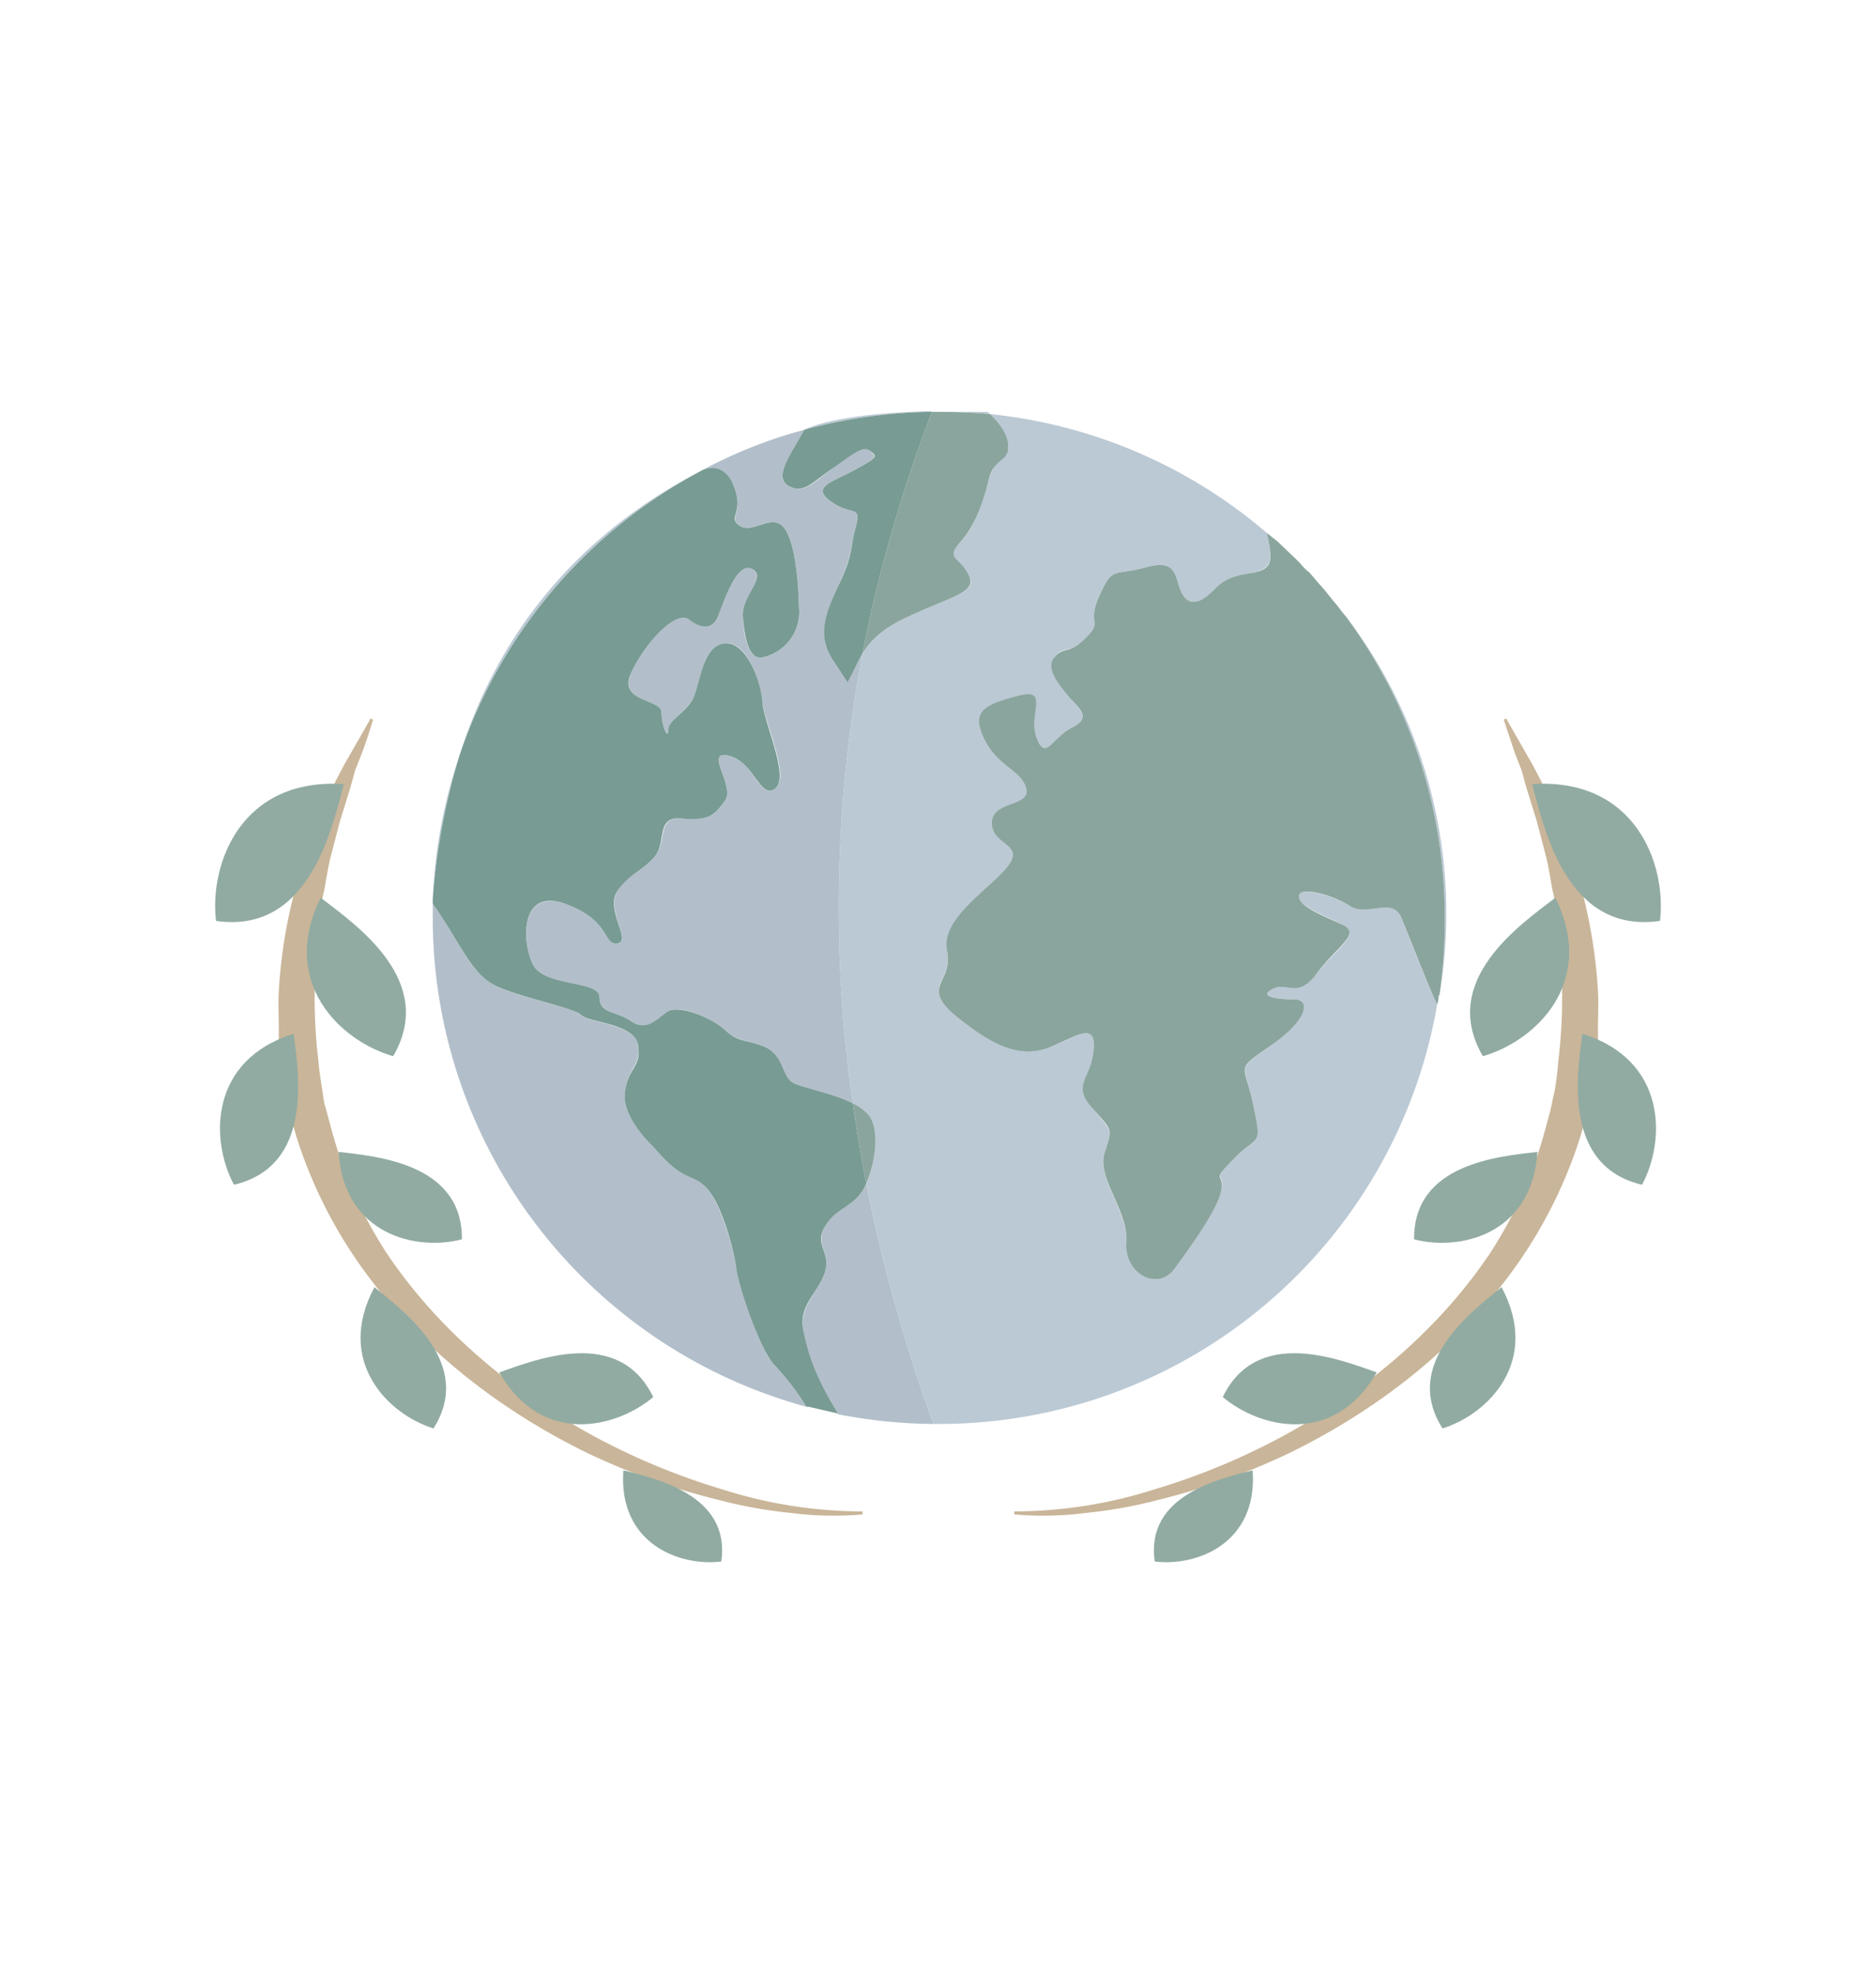 <svg id="Layer_1" data-name="Layer 1" xmlns="http://www.w3.org/2000/svg" width="251" height="264" viewBox="0 0 251 264"><title>Artboard 1</title><g opacity="0.7"><path d="M49.9,96.3q-.7,2.4-1.5,4.5l-.9,2.3-.6,2.2-1.4,4.5-1.2,4.6c-.4,1.5-.6,3-.9,4.6a34,34,0,0,0-.8,4.6c-.1,1.5-.3,3-.5,4.6v4.6a69.4,69.4,0,0,0,.5,9.1c.1,1.5.4,3,.6,4.5s.3,1.5.5,2.3l.6,2.2a58,58,0,0,0,7.4,16.7c6.9,10.3,16.7,18.5,27.7,24.5a91.2,91.2,0,0,0,17.4,7.2,61.8,61.8,0,0,0,18.6,2.9v.4a44,44,0,0,1-9.6-.2,61,61,0,0,1-9.5-1.7,91,91,0,0,1-18.1-6.5c-11.5-5.7-22-13.8-29.7-24.5a62.5,62.5,0,0,1-8.8-17.5l-.7-2.4a21,21,0,0,1-.6-2.4,41.7,41.7,0,0,1-.8-4.9l-.3-2.5v-2.4c0-1.7-.1-3.3,0-5a68.3,68.3,0,0,1,3.9-19.1c.6-1.5,1.1-3.1,1.7-4.6l2-4.4,1.1-2.1,1.2-2.1,2.4-4.2Z" fill="#b2966d"/><path d="M46,104.9c-13.7-.9-18,10.6-17.1,18.3C41.3,125,44.4,111,46,104.9Z" fill="#62877b"/><path d="M39.3,138.3c-11.3,3.5-11.2,14.2-8,20.2C41.9,156,40,143.8,39.3,138.3Z" fill="#62877b"/><path d="M50.1,172.2c-5.3,9.9,1.8,17,7.9,18.9C63.5,182.4,54.1,175.5,50.1,172.2Z" fill="#62877b"/><path d="M83.4,196.7c-.7,9.8,7.5,12.9,13.1,12.2C97.8,200,87.7,197.8,83.4,196.7Z" fill="#62877b"/><path d="M42.9,120.1c-5.6,11.4,2.7,19.2,9.7,21.2C58.5,131.2,47.6,123.7,42.9,120.1Z" fill="#62877b"/><path d="M45.3,154.1c.7,11.1,10.4,13.3,16.5,11.7C61.9,155.6,50.3,154.7,45.3,154.1Z" fill="#62877b"/><path d="M66.8,183.6c5.7,9.9,15.6,7.5,20.6,3.3C82.8,177.4,71.7,181.9,66.8,183.6Z" fill="#62877b"/><path d="M201.5,96.1l2.4,4.2,1.2,2.1,1.1,2.1,2,4.4c.6,1.5,1.1,3.1,1.7,4.6a68.3,68.3,0,0,1,3.9,19.1c.1,1.7,0,3.3,0,5V140l-.3,2.5a41.7,41.7,0,0,1-.8,4.9,21,21,0,0,1-.6,2.4l-.7,2.4a62.5,62.5,0,0,1-8.8,17.5c-7.7,10.7-18.2,18.8-29.7,24.5a91,91,0,0,1-18.1,6.5,61,61,0,0,1-9.5,1.7,44,44,0,0,1-9.6.2v-.4a61.8,61.8,0,0,0,18.6-2.9,91.2,91.2,0,0,0,17.4-7.2c11-6,20.8-14.2,27.7-24.5a58,58,0,0,0,7.4-16.7l.6-2.2c.2-.8.3-1.5.5-2.3s.5-3,.6-4.5a69.4,69.4,0,0,0,.5-9.1v-4.6c-.2-1.6-.4-3.1-.5-4.6a34,34,0,0,0-.8-4.6c-.3-1.6-.5-3.1-.9-4.6l-1.2-4.6-1.4-4.5-.6-2.2-.9-2.3q-.7-2.1-1.5-4.5Z" fill="#b2966d"/><path d="M205,104.9c13.7-.9,18,10.6,17.1,18.3C209.7,125,206.6,111,205,104.9Z" fill="#62877b"/><path d="M211.7,138.3c11.3,3.5,11.2,14.2,8,20.2C209.1,156,211,143.8,211.7,138.3Z" fill="#62877b"/><path d="M200.9,172.2c5.3,9.9-1.8,17-7.9,18.9C187.5,182.4,196.9,175.5,200.9,172.2Z" fill="#62877b"/><path d="M167.6,196.7c.7,9.8-7.5,12.9-13.1,12.2C153.2,200,163.3,197.8,167.6,196.7Z" fill="#62877b"/><path d="M208.1,120.1c5.6,11.4-2.7,19.2-9.7,21.2C192.5,131.2,203.4,123.7,208.1,120.1Z" fill="#62877b"/><path d="M205.7,154.1c-.7,11.1-10.4,13.3-16.5,11.7C189.1,155.6,200.7,154.7,205.7,154.1Z" fill="#62877b"/><path d="M184.2,183.6c-5.7,9.9-15.6,7.5-20.6,3.3C168.2,177.4,179.3,181.9,184.2,183.6Z" fill="#62877b"/><path d="M177.2,78.9l1.2,1.5Z" fill="#9eb2c2"/><path d="M192.6,133.1h0Z" fill="#9eb2c2"/><path d="M179.5,81.8l.6.7Z" fill="#9eb2c2"/><path d="M175.2,76.6l1.2,1.4Z" fill="#9eb2c2"/><path d="M173.3,74.7l.6.6Z" fill="#9eb2c2"/><path d="M112.1,189.2l-3.9-.9Z" fill="#9eb2c2"/><path d="M57.9,120.3A87.6,87.6,0,0,1,61.5,101,68.7,68.7,0,0,0,57.9,120.3Z" fill="#9eb2c2"/><path d="M171,72.5l.3.3Z" fill="#9eb2c2"/><path d="M114.5,160.4c-1.8,1.6-3.2,1.6-4.3,4s1.1,3.2.1,6-3.4,4.2-2.8,7.8,1.8,6.4,4.6,11a68.6,68.6,0,0,0,12.8,1.3,222.1,222.1,0,0,1-9-32.2A5.9,5.9,0,0,1,114.5,160.4Z" fill="#91a4b3"/><path d="M187.5,122.8c-1.2-2.9-4.7-.2-6.9-1.6s-6.8-2.7-6.8-1.3,3.3,2.5,5.8,3.8-.7,3.1-3.4,6.5-3.9,1.1-5.9,2.1.4,1.4,2.8,1.4,1.7,2.8-3.1,6.2-3.5,2.1-2.3,8,.6,3.8-2.6,7.1-1.2,1.6-1.7,4.2-4.1,7.6-6.3,10.6-6.6.6-6.4-3.6-4-8.6-2.9-12,.9-2.8-1.7-6-.2-3.6.2-7.6-1.8-2.1-5.6-.6-7.4.3-12.6-3.9-.6-4.5-1.4-8.9,6-8.3,8.2-11.4-2.2-2.8-2.2-5.7,5.2-2,4.6-4.6-3.8-2.9-5.6-6.6,0-4.6,4.4-5.8,1.4,2.4,2.6,5.6,2,0,4.8-1.4.6-2.6-.6-4.2-3-3.6-1.8-5.2,1.8-.2,4.2-2.6,0-1.6,1.8-5.6,1.8-2.6,6.2-3.8,3.8,1.4,4.8,3.4,2.8,1.2,3.9,0,2.1-2,5.2-2.6,3.1-1.6,2.3-5.4a67.4,67.4,0,0,0-37-15.9c.7.8,2.4,2.8,2.4,4.4s-1.8,1.5-2.6,4.3-1.6,6.1-3.8,8.4-.2,2,1.1,4.4-2.1,2.8-8.1,5.6c-3.5,1.6-5,3.2-6.1,4.9a184.1,184.1,0,0,0-1.3,60.2,6.2,6.2,0,0,1,2.3,1.8c1.3,2.1.7,6.2-.5,8.9a222.1,222.1,0,0,0,9,32.2h.7a67.6,67.6,0,0,0,66.7-56.2C192,134.2,188.6,125.6,187.5,122.8Z" fill="#9eb2c2"/><path d="M98.5,169.6c-.3-2.4-2-8.4-3.9-10.6s-3-.6-7.2-5.6c0,0-4.2-3.8-3.8-7.2s2.1-3.4,1.8-6.3-6.8-3.1-7.6-4.1-9-2.4-12-4.2-4.5-5.9-7.9-10.7v1.9a67.8,67.8,0,0,0,50,65.4,35.3,35.3,0,0,0-4.2-5.5C101.7,180.7,98.9,172,98.5,169.6Z" fill="#91a4b3"/><path d="M98.2,65.1c1.4,3.6-.8,4,.7,5.2s4.1-1.4,5.7,0,2.2,6.6,2.3,11a6.2,6.2,0,0,1-4.7,6.6c-2,.6-2.7-2.6-2.8-5.4s3.2-5.2,1.2-6.4-4.1,5.2-4.6,6.5-2,1.7-3.8.3-6.2,3.2-7.8,7.2,4.1,3.4,4.1,5.2.9,3.6.9,2.4,2-2.2,3.2-4,1.1-7,4.2-7.6,4.9,5,5.2,7.8,3.8,10.1,1.7,11.6-2.8-3.6-6.2-4.4.9,3.9-.5,6-2.3,2.6-5.8,2.4-1.8,3.1-3.7,5.2-3.3,2.1-4.9,4.5,2,6.9,0,7-.8-3.2-7-5.3-5.8,5.5-4.2,8.3,8.8,2.1,8.8,4.2,2,1.8,4.2,3.2,3.2,0,4.8-1.2,5.9.8,7.8,2.4,2.5,1.2,5.2,2.2,1.9,3.8,3.8,4.8,5.3,1.4,8.1,2.8a184.1,184.1,0,0,1,1.3-60.2c-.7,1.2-1.2,2.5-2,3.9l-2.1-3.2c-2-3.3-.7-6.2,1-10s1.4-4.4,2.2-7.6-.5-1.4-3.3-3.4.4-2.6,3.3-4.3,2.8-1.6,1.9-2.5-2.7.6-5.2,2.5-3.7,3.3-5.7,2.2.2-4,2.1-7.5a63,63,0,0,0-14,5.6C94.1,62.8,96.8,61.9,98.2,65.1Z" fill="#91a4b3"/><path d="M93.6,63.1h0C74.1,73.2,65.4,88.6,61.5,101A67.6,67.6,0,0,1,93.6,63.1Z" fill="#9eb2c2"/><path d="M112.1,189.2Z" fill="#9eb2c2"/><path d="M57.9,120.9h0v0Z" fill="#9eb2c2"/><path d="M107.9,188.2h0Z" fill="#9eb2c2"/><path d="M116.4,149.4a6.2,6.2,0,0,0-2.3-1.8c.5,3.5,1.1,7.1,1.8,10.7C117.1,155.6,117.7,151.5,116.4,149.4Z" fill="#597f74"/><path d="M110.3,170.4c1-2.8-1.3-3.7-.1-6s2.5-2.4,4.3-4a5.9,5.9,0,0,0,1.4-2.1c-.7-3.6-1.3-7.2-1.8-10.7-2.8-1.4-6.7-2-8.1-2.8s-1.2-3.8-3.8-4.8-3.3-.5-5.2-2.2-6.3-3.5-7.8-2.4-2.7,2.6-4.8,1.2-4.2-1-4.2-3.2-7.2-1.4-8.8-4.2-2-10.5,4.2-8.3,5,5.5,7,5.3-1.7-4.6,0-7,3.1-2.5,4.9-4.5.1-5.5,3.7-5.2,4.4-.4,5.8-2.4-2.9-6.8.5-6,4.2,5.9,6.2,4.4-1.5-8.8-1.7-11.6-2.2-8.3-5.2-7.8-3.1,5.8-4.2,7.6-3.2,2.7-3.2,4-.9-.6-.9-2.4-5.8-1.3-4.1-5.2,6-8.6,7.8-7.2,3.2,1.1,3.8-.3,2.5-7.6,4.6-6.5-1.4,3.6-1.2,6.4.8,6,2.8,5.4a6.2,6.2,0,0,0,4.7-6.6c-.1-4.4-.7-9.6-2.3-11s-4.1,1.2-5.7,0,.7-1.6-.7-5.2-4.1-2.3-4.6-2A67.6,67.6,0,0,0,61.5,101a87.6,87.6,0,0,0-3.6,19.3v.6c3.4,4.8,5,9,7.9,10.7s11.1,3.2,12,4.2,7.2,1.1,7.6,4.1-1.4,2.9-1.8,6.3,3.8,7.2,3.8,7.2c4.2,5,5.2,3.4,7.2,5.6s3.6,8.2,3.9,10.6,3.2,11.1,5.2,13.1a35.3,35.3,0,0,1,4.2,5.5h.3l3.9.9h0c-2.8-4.6-3.9-7.5-4.6-11S109.3,173.2,110.3,170.4Z" fill="#3e7165"/><path d="M124.7,55c-13.4.3-17.1,2.5-17.1,2.5h0a68.5,68.5,0,0,1,17.1-2.4Z" fill="#9eb2c2"/><path d="M125.6,55.1q3.5,0,6.9.3l-.4-.3h-6.5Z" fill="#9eb2c2"/><path d="M124.7,55.1a193.5,193.5,0,0,0-9.3,32.3c1.1-1.7,2.6-3.3,6.1-4.9,6-2.8,9.3-3.2,8.1-5.6s-3.2-2.1-1.1-4.4,3.1-5.6,3.8-8.4,2.6-2.3,2.6-4.3-1.7-3.6-2.4-4.4q-3.5-.3-6.9-.3Z" fill="#597f74"/><path d="M105.5,65c2,1.1,3.1-.4,5.7-2.2s4.2-3.3,5.2-2.5,1.1.8-1.9,2.5-6.1,2.3-3.3,4.3,4.1.3,3.3,3.4-.4,3.8-2.2,7.6-3,6.7-1,10l2.1,3.2c.8-1.4,1.3-2.7,2-3.9a193.5,193.5,0,0,1,9.3-32.3,68.5,68.5,0,0,0-17.1,2.4C105.7,61,103.5,63.8,105.5,65Z" fill="#3e7165"/><path d="M169.5,71.2h0l1.5,1.2Z" fill="#9eb2c2"/><path d="M192.5,133.2a5.2,5.2,0,0,1-.2,1.1h.1C192.4,133.9,192.5,133.5,192.5,133.2Z" fill="#9eb2c2"/><path d="M192.6,133.1a65.5,65.5,0,0,0-12.5-50.6,67.8,67.8,0,0,1,13.2,40.3A70.4,70.4,0,0,1,192.6,133.1Z" fill="#9eb2c2"/><path d="M176.4,78l.8.9Z" fill="#9eb2c2"/><path d="M173.9,75.3a8,8,0,0,0,1.3,1.3A8,8,0,0,1,173.9,75.3Z" fill="#9eb2c2"/><path d="M178.4,80.4a13.4,13.4,0,0,1,1.1,1.4A13.4,13.4,0,0,0,178.4,80.4Z" fill="#9eb2c2"/><path d="M171.3,72.8l2,1.9Z" fill="#9eb2c2"/><path d="M192.6,133.1a70.4,70.4,0,0,0,.7-10.3,67.8,67.8,0,0,0-13.2-40.3l-.6-.7a13.4,13.4,0,0,0-1.1-1.4l-1.2-1.5-.8-.9-1.2-1.4a8,8,0,0,1-1.3-1.3l-.6-.6-2-1.9-.3-.3-1.5-1.2c.8,3.8.9,4.9-2.3,5.4s-4,1.4-5.2,2.6-2.9,2-3.9,0-.4-4.6-4.8-3.4-4.4-.2-6.2,3.8.6,3.2-1.8,5.6-2.9,1.1-4.2,2.6.6,3.7,1.8,5.2,3.4,2.8.6,4.2-3.6,4.6-4.8,1.4,1.9-6.8-2.6-5.6-6.2,2.1-4.4,5.8,5,4.1,5.6,6.6-4.6,1.6-4.6,4.6,4.4,2.7,2.2,5.7-9.1,7-8.2,11.4-3.8,4.7,1.4,8.9,8.8,5.5,12.6,3.9,6-3.3,5.6.6-2.9,4.5-.2,7.6,2.8,2.6,1.7,6,3.2,7.8,2.9,12,4.2,6.6,6.4,3.6,5.9-8.1,6.3-10.6-1.5-.9,1.7-4.2,3.8-1.3,2.6-7.1-2.6-4.6,2.3-8,5.5-6.2,3.1-6.2-4.8-.4-2.8-1.4,3.3,1.4,5.9-2.1,6-5.3,3.4-6.5-5.8-2.4-5.8-3.8,4.5-.2,6.8,1.3,5.7-1.3,6.9,1.6,4.5,11.4,4.8,11.5a5.2,5.2,0,0,0,.2-1.1Z" fill="#597f74"/></g></svg>